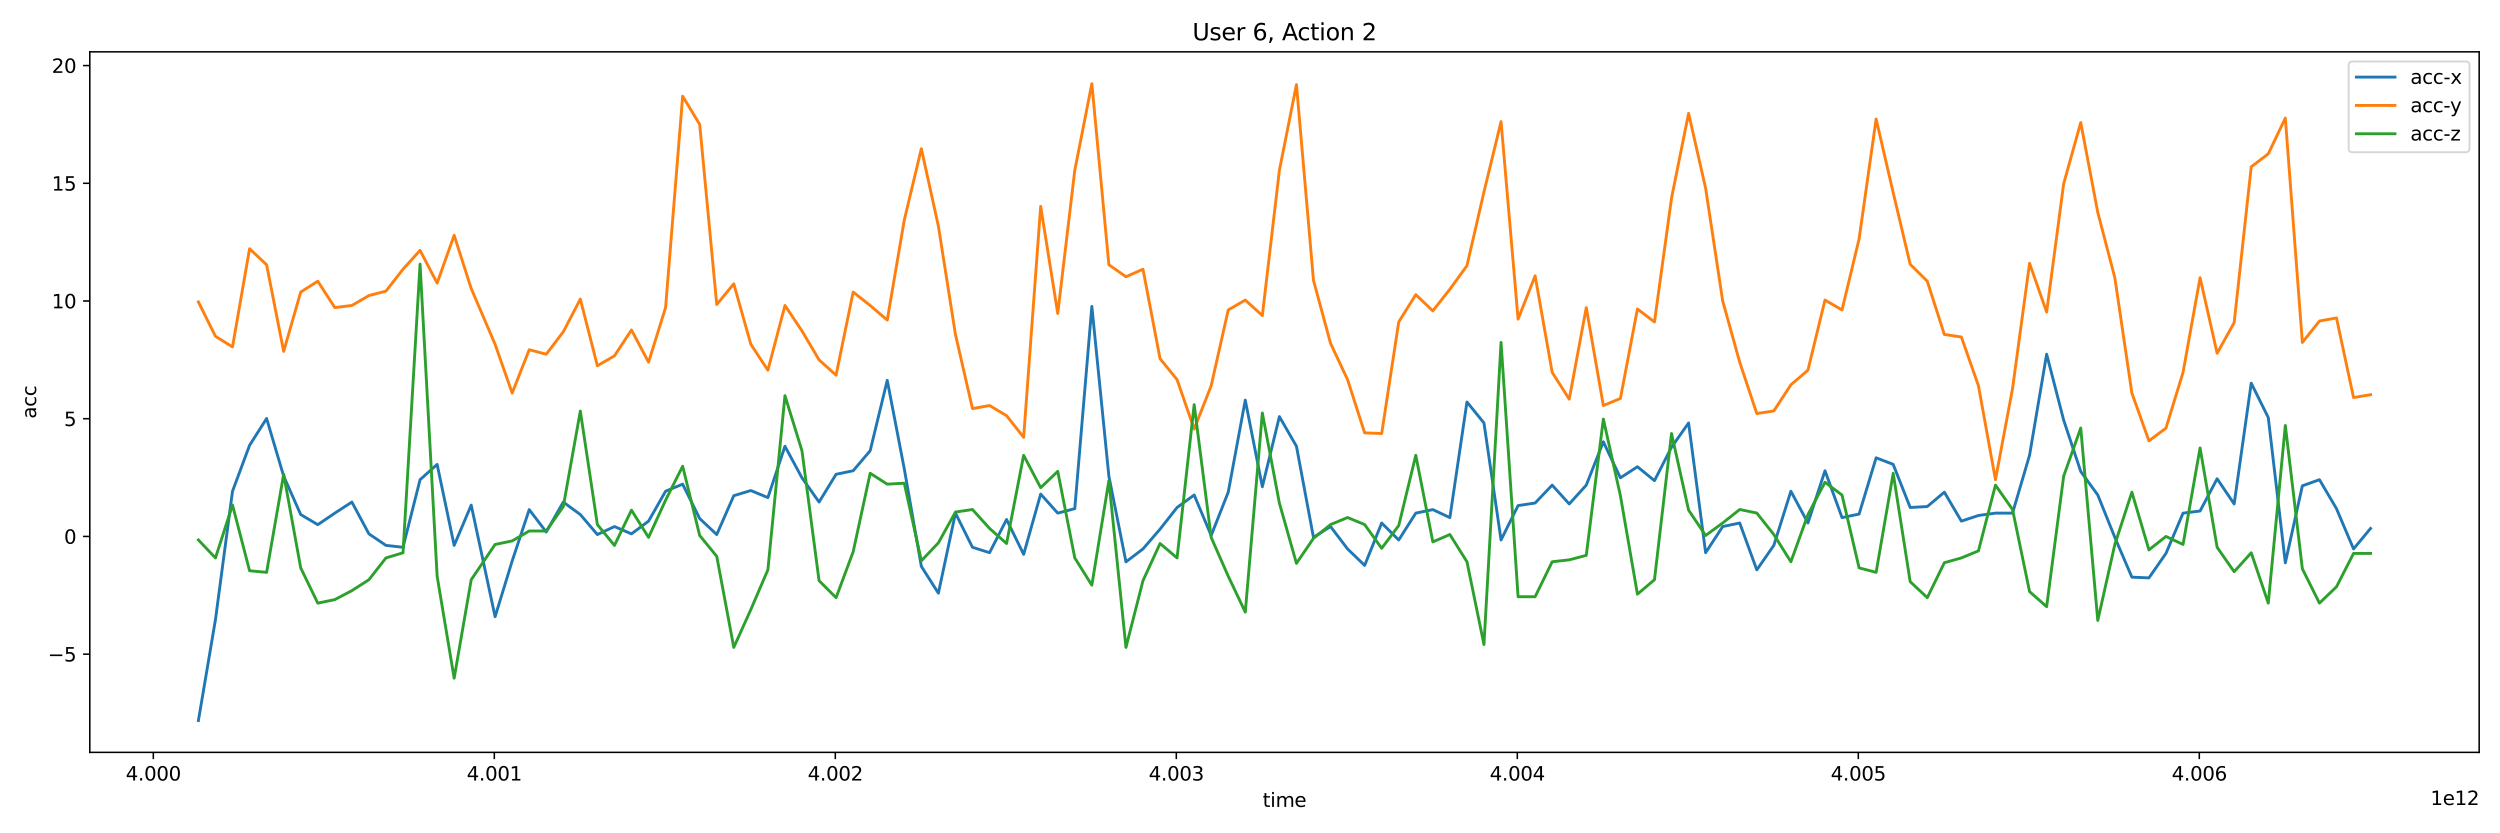 <?xml version="1.0" encoding="utf-8" standalone="no"?>
<!DOCTYPE svg PUBLIC "-//W3C//DTD SVG 1.1//EN"
  "http://www.w3.org/Graphics/SVG/1.1/DTD/svg11.dtd">
<svg xmlns:xlink="http://www.w3.org/1999/xlink" width="1296pt" height="432pt" viewBox="0 0 1296 432" xmlns="http://www.w3.org/2000/svg" version="1.1">
 <defs>
  <style type="text/css">*{stroke-linejoin: round; stroke-linecap: butt}</style>
 </defs>
 <g id="figure_1">
  <g id="patch_1">
   <path d="M 0 432 
L 1296 432 
L 1296 0 
L 0 0 
z
" style="fill: #ffffff"/>
  </g>
  <g id="axes_1">
   <g id="patch_2">
    <path d="M 46.55 390.04 
L 1285.2 390.04 
L 1285.2 26.88 
L 46.55 26.88 
z
" style="fill: #ffffff"/>
   </g>
   <g id="matplotlib.axis_1">
    <g id="xtick_1">
     <g id="line2d_1">
      <defs>
       <path id="mf998575134" d="M 0 0 
L 0 3.5 
" style="stroke: #000000; stroke-width: 0.8"/>
      </defs>
      <g>
       <use xlink:href="#mf998575134" x="79.481" y="390.04" style="stroke: #000000; stroke-width: 0.8"/>
      </g>
     </g>
     <g id="text_1">
      <!-- 4.000 -->
      <g transform="translate(65.166 404.638) scale(0.1 -0.1)">
       <defs>
        <path id="DejaVuSans-34" d="M 2419 4116 
L 825 1625 
L 2419 1625 
L 2419 4116 
z
M 2253 4666 
L 3047 4666 
L 3047 1625 
L 3713 1625 
L 3713 1100 
L 3047 1100 
L 3047 0 
L 2419 0 
L 2419 1100 
L 313 1100 
L 313 1709 
L 2253 4666 
z
" transform="scale(0.016)"/>
        <path id="DejaVuSans-2e" d="M 684 794 
L 1344 794 
L 1344 0 
L 684 0 
L 684 794 
z
" transform="scale(0.016)"/>
        <path id="DejaVuSans-30" d="M 2034 4250 
Q 1547 4250 1301 3770 
Q 1056 3291 1056 2328 
Q 1056 1369 1301 889 
Q 1547 409 2034 409 
Q 2525 409 2770 889 
Q 3016 1369 3016 2328 
Q 3016 3291 2770 3770 
Q 2525 4250 2034 4250 
z
M 2034 4750 
Q 2819 4750 3233 4129 
Q 3647 3509 3647 2328 
Q 3647 1150 3233 529 
Q 2819 -91 2034 -91 
Q 1250 -91 836 529 
Q 422 1150 422 2328 
Q 422 3509 836 4129 
Q 1250 4750 2034 4750 
z
" transform="scale(0.016)"/>
       </defs>
       <use xlink:href="#DejaVuSans-34"/>
       <use xlink:href="#DejaVuSans-2e" x="63.623"/>
       <use xlink:href="#DejaVuSans-30" x="95.41"/>
       <use xlink:href="#DejaVuSans-30" x="159.033"/>
       <use xlink:href="#DejaVuSans-30" x="222.656"/>
      </g>
     </g>
    </g>
    <g id="xtick_2">
     <g id="line2d_2">
      <g>
       <use xlink:href="#mf998575134" x="256.254" y="390.04" style="stroke: #000000; stroke-width: 0.8"/>
      </g>
     </g>
     <g id="text_2">
      <!-- 4.001 -->
      <g transform="translate(241.94 404.638) scale(0.1 -0.1)">
       <defs>
        <path id="DejaVuSans-31" d="M 794 531 
L 1825 531 
L 1825 4091 
L 703 3866 
L 703 4441 
L 1819 4666 
L 2450 4666 
L 2450 531 
L 3481 531 
L 3481 0 
L 794 0 
L 794 531 
z
" transform="scale(0.016)"/>
       </defs>
       <use xlink:href="#DejaVuSans-34"/>
       <use xlink:href="#DejaVuSans-2e" x="63.623"/>
       <use xlink:href="#DejaVuSans-30" x="95.41"/>
       <use xlink:href="#DejaVuSans-30" x="159.033"/>
       <use xlink:href="#DejaVuSans-31" x="222.656"/>
      </g>
     </g>
    </g>
    <g id="xtick_3">
     <g id="line2d_3">
      <g>
       <use xlink:href="#mf998575134" x="433.027" y="390.04" style="stroke: #000000; stroke-width: 0.8"/>
      </g>
     </g>
     <g id="text_3">
      <!-- 4.002 -->
      <g transform="translate(418.713 404.638) scale(0.1 -0.1)">
       <defs>
        <path id="DejaVuSans-32" d="M 1228 531 
L 3431 531 
L 3431 0 
L 469 0 
L 469 531 
Q 828 903 1448 1529 
Q 2069 2156 2228 2338 
Q 2531 2678 2651 2914 
Q 2772 3150 2772 3378 
Q 2772 3750 2511 3984 
Q 2250 4219 1831 4219 
Q 1534 4219 1204 4116 
Q 875 4013 500 3803 
L 500 4441 
Q 881 4594 1212 4672 
Q 1544 4750 1819 4750 
Q 2544 4750 2975 4387 
Q 3406 4025 3406 3419 
Q 3406 3131 3298 2873 
Q 3191 2616 2906 2266 
Q 2828 2175 2409 1742 
Q 1991 1309 1228 531 
z
" transform="scale(0.016)"/>
       </defs>
       <use xlink:href="#DejaVuSans-34"/>
       <use xlink:href="#DejaVuSans-2e" x="63.623"/>
       <use xlink:href="#DejaVuSans-30" x="95.41"/>
       <use xlink:href="#DejaVuSans-30" x="159.033"/>
       <use xlink:href="#DejaVuSans-32" x="222.656"/>
      </g>
     </g>
    </g>
    <g id="xtick_4">
     <g id="line2d_4">
      <g>
       <use xlink:href="#mf998575134" x="609.801" y="390.04" style="stroke: #000000; stroke-width: 0.8"/>
      </g>
     </g>
     <g id="text_4">
      <!-- 4.003 -->
      <g transform="translate(595.487 404.638) scale(0.1 -0.1)">
       <defs>
        <path id="DejaVuSans-33" d="M 2597 2516 
Q 3050 2419 3304 2112 
Q 3559 1806 3559 1356 
Q 3559 666 3084 287 
Q 2609 -91 1734 -91 
Q 1441 -91 1130 -33 
Q 819 25 488 141 
L 488 750 
Q 750 597 1062 519 
Q 1375 441 1716 441 
Q 2309 441 2620 675 
Q 2931 909 2931 1356 
Q 2931 1769 2642 2001 
Q 2353 2234 1838 2234 
L 1294 2234 
L 1294 2753 
L 1863 2753 
Q 2328 2753 2575 2939 
Q 2822 3125 2822 3475 
Q 2822 3834 2567 4026 
Q 2313 4219 1838 4219 
Q 1578 4219 1281 4162 
Q 984 4106 628 3988 
L 628 4550 
Q 988 4650 1302 4700 
Q 1616 4750 1894 4750 
Q 2613 4750 3031 4423 
Q 3450 4097 3450 3541 
Q 3450 3153 3228 2886 
Q 3006 2619 2597 2516 
z
" transform="scale(0.016)"/>
       </defs>
       <use xlink:href="#DejaVuSans-34"/>
       <use xlink:href="#DejaVuSans-2e" x="63.623"/>
       <use xlink:href="#DejaVuSans-30" x="95.41"/>
       <use xlink:href="#DejaVuSans-30" x="159.033"/>
       <use xlink:href="#DejaVuSans-33" x="222.656"/>
      </g>
     </g>
    </g>
    <g id="xtick_5">
     <g id="line2d_5">
      <g>
       <use xlink:href="#mf998575134" x="786.574" y="390.04" style="stroke: #000000; stroke-width: 0.8"/>
      </g>
     </g>
     <g id="text_5">
      <!-- 4.004 -->
      <g transform="translate(772.26 404.638) scale(0.1 -0.1)">
       <use xlink:href="#DejaVuSans-34"/>
       <use xlink:href="#DejaVuSans-2e" x="63.623"/>
       <use xlink:href="#DejaVuSans-30" x="95.41"/>
       <use xlink:href="#DejaVuSans-30" x="159.033"/>
       <use xlink:href="#DejaVuSans-34" x="222.656"/>
      </g>
     </g>
    </g>
    <g id="xtick_6">
     <g id="line2d_6">
      <g>
       <use xlink:href="#mf998575134" x="963.347" y="390.04" style="stroke: #000000; stroke-width: 0.8"/>
      </g>
     </g>
     <g id="text_6">
      <!-- 4.005 -->
      <g transform="translate(949.033 404.638) scale(0.1 -0.1)">
       <defs>
        <path id="DejaVuSans-35" d="M 691 4666 
L 3169 4666 
L 3169 4134 
L 1269 4134 
L 1269 2991 
Q 1406 3038 1543 3061 
Q 1681 3084 1819 3084 
Q 2600 3084 3056 2656 
Q 3513 2228 3513 1497 
Q 3513 744 3044 326 
Q 2575 -91 1722 -91 
Q 1428 -91 1123 -41 
Q 819 9 494 109 
L 494 744 
Q 775 591 1075 516 
Q 1375 441 1709 441 
Q 2250 441 2565 725 
Q 2881 1009 2881 1497 
Q 2881 1984 2565 2268 
Q 2250 2553 1709 2553 
Q 1456 2553 1204 2497 
Q 953 2441 691 2322 
L 691 4666 
z
" transform="scale(0.016)"/>
       </defs>
       <use xlink:href="#DejaVuSans-34"/>
       <use xlink:href="#DejaVuSans-2e" x="63.623"/>
       <use xlink:href="#DejaVuSans-30" x="95.41"/>
       <use xlink:href="#DejaVuSans-30" x="159.033"/>
       <use xlink:href="#DejaVuSans-35" x="222.656"/>
      </g>
     </g>
    </g>
    <g id="xtick_7">
     <g id="line2d_7">
      <g>
       <use xlink:href="#mf998575134" x="1140.121" y="390.04" style="stroke: #000000; stroke-width: 0.8"/>
      </g>
     </g>
     <g id="text_7">
      <!-- 4.006 -->
      <g transform="translate(1125.807 404.638) scale(0.1 -0.1)">
       <defs>
        <path id="DejaVuSans-36" d="M 2113 2584 
Q 1688 2584 1439 2293 
Q 1191 2003 1191 1497 
Q 1191 994 1439 701 
Q 1688 409 2113 409 
Q 2538 409 2786 701 
Q 3034 994 3034 1497 
Q 3034 2003 2786 2293 
Q 2538 2584 2113 2584 
z
M 3366 4563 
L 3366 3988 
Q 3128 4100 2886 4159 
Q 2644 4219 2406 4219 
Q 1781 4219 1451 3797 
Q 1122 3375 1075 2522 
Q 1259 2794 1537 2939 
Q 1816 3084 2150 3084 
Q 2853 3084 3261 2657 
Q 3669 2231 3669 1497 
Q 3669 778 3244 343 
Q 2819 -91 2113 -91 
Q 1303 -91 875 529 
Q 447 1150 447 2328 
Q 447 3434 972 4092 
Q 1497 4750 2381 4750 
Q 2619 4750 2861 4703 
Q 3103 4656 3366 4563 
z
" transform="scale(0.016)"/>
       </defs>
       <use xlink:href="#DejaVuSans-34"/>
       <use xlink:href="#DejaVuSans-2e" x="63.623"/>
       <use xlink:href="#DejaVuSans-30" x="95.41"/>
       <use xlink:href="#DejaVuSans-30" x="159.033"/>
       <use xlink:href="#DejaVuSans-36" x="222.656"/>
      </g>
     </g>
    </g>
    <g id="text_8">
     <!-- time -->
     <g transform="translate(654.579 418.317) scale(0.1 -0.1)">
      <defs>
       <path id="DejaVuSans-74" d="M 1172 4494 
L 1172 3500 
L 2356 3500 
L 2356 3053 
L 1172 3053 
L 1172 1153 
Q 1172 725 1289 603 
Q 1406 481 1766 481 
L 2356 481 
L 2356 0 
L 1766 0 
Q 1100 0 847 248 
Q 594 497 594 1153 
L 594 3053 
L 172 3053 
L 172 3500 
L 594 3500 
L 594 4494 
L 1172 4494 
z
" transform="scale(0.016)"/>
       <path id="DejaVuSans-69" d="M 603 3500 
L 1178 3500 
L 1178 0 
L 603 0 
L 603 3500 
z
M 603 4863 
L 1178 4863 
L 1178 4134 
L 603 4134 
L 603 4863 
z
" transform="scale(0.016)"/>
       <path id="DejaVuSans-6d" d="M 3328 2828 
Q 3544 3216 3844 3400 
Q 4144 3584 4550 3584 
Q 5097 3584 5394 3201 
Q 5691 2819 5691 2113 
L 5691 0 
L 5113 0 
L 5113 2094 
Q 5113 2597 4934 2840 
Q 4756 3084 4391 3084 
Q 3944 3084 3684 2787 
Q 3425 2491 3425 1978 
L 3425 0 
L 2847 0 
L 2847 2094 
Q 2847 2600 2669 2842 
Q 2491 3084 2119 3084 
Q 1678 3084 1418 2786 
Q 1159 2488 1159 1978 
L 1159 0 
L 581 0 
L 581 3500 
L 1159 3500 
L 1159 2956 
Q 1356 3278 1631 3431 
Q 1906 3584 2284 3584 
Q 2666 3584 2933 3390 
Q 3200 3197 3328 2828 
z
" transform="scale(0.016)"/>
       <path id="DejaVuSans-65" d="M 3597 1894 
L 3597 1613 
L 953 1613 
Q 991 1019 1311 708 
Q 1631 397 2203 397 
Q 2534 397 2845 478 
Q 3156 559 3463 722 
L 3463 178 
Q 3153 47 2828 -22 
Q 2503 -91 2169 -91 
Q 1331 -91 842 396 
Q 353 884 353 1716 
Q 353 2575 817 3079 
Q 1281 3584 2069 3584 
Q 2775 3584 3186 3129 
Q 3597 2675 3597 1894 
z
M 3022 2063 
Q 3016 2534 2758 2815 
Q 2500 3097 2075 3097 
Q 1594 3097 1305 2825 
Q 1016 2553 972 2059 
L 3022 2063 
z
" transform="scale(0.016)"/>
      </defs>
      <use xlink:href="#DejaVuSans-74"/>
      <use xlink:href="#DejaVuSans-69" x="39.209"/>
      <use xlink:href="#DejaVuSans-6d" x="66.992"/>
      <use xlink:href="#DejaVuSans-65" x="164.404"/>
     </g>
    </g>
    <g id="text_9">
     <!-- 1e12 -->
     <g transform="translate(1259.959 417.317) scale(0.1 -0.1)">
      <use xlink:href="#DejaVuSans-31"/>
      <use xlink:href="#DejaVuSans-65" x="63.623"/>
      <use xlink:href="#DejaVuSans-31" x="125.146"/>
      <use xlink:href="#DejaVuSans-32" x="188.77"/>
     </g>
    </g>
   </g>
   <g id="matplotlib.axis_2">
    <g id="ytick_1">
     <g id="line2d_8">
      <defs>
       <path id="mefea487c5e" d="M 0 0 
L -3.5 0 
" style="stroke: #000000; stroke-width: 0.8"/>
      </defs>
      <g>
       <use xlink:href="#mefea487c5e" x="46.55" y="339.115" style="stroke: #000000; stroke-width: 0.8"/>
      </g>
     </g>
     <g id="text_10">
      <!-- −5 -->
      <g transform="translate(24.808 342.914) scale(0.1 -0.1)">
       <defs>
        <path id="DejaVuSans-2212" d="M 678 2272 
L 4684 2272 
L 4684 1741 
L 678 1741 
L 678 2272 
z
" transform="scale(0.016)"/>
       </defs>
       <use xlink:href="#DejaVuSans-2212"/>
       <use xlink:href="#DejaVuSans-35" x="83.789"/>
      </g>
     </g>
    </g>
    <g id="ytick_2">
     <g id="line2d_9">
      <g>
       <use xlink:href="#mefea487c5e" x="46.55" y="278.09" style="stroke: #000000; stroke-width: 0.8"/>
      </g>
     </g>
     <g id="text_11">
      <!-- 0 -->
      <g transform="translate(33.188 281.889) scale(0.1 -0.1)">
       <use xlink:href="#DejaVuSans-30"/>
      </g>
     </g>
    </g>
    <g id="ytick_3">
     <g id="line2d_10">
      <g>
       <use xlink:href="#mefea487c5e" x="46.55" y="217.065" style="stroke: #000000; stroke-width: 0.8"/>
      </g>
     </g>
     <g id="text_12">
      <!-- 5 -->
      <g transform="translate(33.188 220.864) scale(0.1 -0.1)">
       <use xlink:href="#DejaVuSans-35"/>
      </g>
     </g>
    </g>
    <g id="ytick_4">
     <g id="line2d_11">
      <g>
       <use xlink:href="#mefea487c5e" x="46.55" y="156.039" style="stroke: #000000; stroke-width: 0.8"/>
      </g>
     </g>
     <g id="text_13">
      <!-- 10 -->
      <g transform="translate(26.825 159.839) scale(0.1 -0.1)">
       <use xlink:href="#DejaVuSans-31"/>
       <use xlink:href="#DejaVuSans-30" x="63.623"/>
      </g>
     </g>
    </g>
    <g id="ytick_5">
     <g id="line2d_12">
      <g>
       <use xlink:href="#mefea487c5e" x="46.55" y="95.014" style="stroke: #000000; stroke-width: 0.8"/>
      </g>
     </g>
     <g id="text_14">
      <!-- 15 -->
      <g transform="translate(26.825 98.814) scale(0.1 -0.1)">
       <use xlink:href="#DejaVuSans-31"/>
       <use xlink:href="#DejaVuSans-35" x="63.623"/>
      </g>
     </g>
    </g>
    <g id="ytick_6">
     <g id="line2d_13">
      <g>
       <use xlink:href="#mefea487c5e" x="46.55" y="33.989" style="stroke: #000000; stroke-width: 0.8"/>
      </g>
     </g>
     <g id="text_15">
      <!-- 20 -->
      <g transform="translate(26.825 37.789) scale(0.1 -0.1)">
       <use xlink:href="#DejaVuSans-32"/>
       <use xlink:href="#DejaVuSans-30" x="63.623"/>
      </g>
     </g>
    </g>
    <g id="text_16">
     <!-- acc -->
     <g transform="translate(18.728 217.023) rotate(-90) scale(0.1 -0.1)">
      <defs>
       <path id="DejaVuSans-61" d="M 2194 1759 
Q 1497 1759 1228 1600 
Q 959 1441 959 1056 
Q 959 750 1161 570 
Q 1363 391 1709 391 
Q 2188 391 2477 730 
Q 2766 1069 2766 1631 
L 2766 1759 
L 2194 1759 
z
M 3341 1997 
L 3341 0 
L 2766 0 
L 2766 531 
Q 2569 213 2275 61 
Q 1981 -91 1556 -91 
Q 1019 -91 701 211 
Q 384 513 384 1019 
Q 384 1609 779 1909 
Q 1175 2209 1959 2209 
L 2766 2209 
L 2766 2266 
Q 2766 2663 2505 2880 
Q 2244 3097 1772 3097 
Q 1472 3097 1187 3025 
Q 903 2953 641 2809 
L 641 3341 
Q 956 3463 1253 3523 
Q 1550 3584 1831 3584 
Q 2591 3584 2966 3190 
Q 3341 2797 3341 1997 
z
" transform="scale(0.016)"/>
       <path id="DejaVuSans-63" d="M 3122 3366 
L 3122 2828 
Q 2878 2963 2633 3030 
Q 2388 3097 2138 3097 
Q 1578 3097 1268 2742 
Q 959 2388 959 1747 
Q 959 1106 1268 751 
Q 1578 397 2138 397 
Q 2388 397 2633 464 
Q 2878 531 3122 666 
L 3122 134 
Q 2881 22 2623 -34 
Q 2366 -91 2075 -91 
Q 1284 -91 818 406 
Q 353 903 353 1747 
Q 353 2603 823 3093 
Q 1294 3584 2113 3584 
Q 2378 3584 2631 3529 
Q 2884 3475 3122 3366 
z
" transform="scale(0.016)"/>
      </defs>
      <use xlink:href="#DejaVuSans-61"/>
      <use xlink:href="#DejaVuSans-63" x="61.279"/>
      <use xlink:href="#DejaVuSans-63" x="116.26"/>
     </g>
    </g>
   </g>
   <g id="line2d_14">
    <path d="M 102.852 373.533 
L 111.7 321.173 
L 120.531 254.656 
L 129.378 230.856 
L 138.209 216.942 
L 147.056 246.845 
L 155.887 266.739 
L 164.735 271.987 
L 173.571 266.007 
L 182.408 260.27 
L 191.244 276.747 
L 200.076 282.727 
L 208.923 283.704 
L 217.759 248.675 
L 226.607 240.742 
L 235.432 282.727 
L 244.274 261.857 
L 256.66 319.709 
L 265.513 290.783 
L 274.35 264.176 
L 283.17 275.771 
L 292.006 260.27 
L 300.843 266.739 
L 309.679 277.113 
L 318.527 272.963 
L 327.353 276.747 
L 336.211 270.156 
L 345.036 254.656 
L 353.889 250.994 
L 362.715 268.814 
L 371.562 277.113 
L 380.393 256.975 
L 389.235 254.29 
L 398.072 257.951 
L 406.919 231.344 
L 415.739 247.699 
L 424.597 260.27 
L 433.418 245.868 
L 442.276 244.038 
L 451.096 233.663 
L 459.949 197.17 
L 468.78 243.061 
L 477.622 293.59 
L 486.453 307.504 
L 495.306 266.007 
L 504.126 283.704 
L 512.984 286.511 
L 521.804 269.302 
L 530.657 287.365 
L 539.483 256.121 
L 548.335 266.007 
L 557.167 263.688 
L 566.014 158.847 
L 574.839 246.845 
L 583.692 291.271 
L 592.518 284.558 
L 601.371 274.306 
L 610.196 263.077 
L 619.054 256.609 
L 627.869 277.601 
L 636.717 255.144 
L 645.553 207.423 
L 654.395 252.337 
L 663.232 215.966 
L 672.079 231.344 
L 680.899 278.578 
L 689.757 272.963 
L 698.578 284.558 
L 707.436 293.102 
L 716.262 271.133 
L 725.103 279.92 
L 733.94 266.007 
L 742.782 264.176 
L 751.613 268.326 
L 760.466 208.399 
L 769.286 219.261 
L 778.144 279.92 
L 786.97 262.101 
L 795.817 260.758 
L 804.643 251.483 
L 813.49 261.247 
L 822.327 251.483 
L 831.174 229.025 
L 840.016 247.699 
L 848.847 241.963 
L 857.678 249.164 
L 866.52 231.833 
L 875.367 219.261 
L 884.193 286.511 
L 893.046 272.963 
L 901.866 271.133 
L 910.724 295.421 
L 919.544 282.727 
L 928.397 254.656 
L 937.223 271.133 
L 946.075 244.038 
L 954.907 268.326 
L 963.759 266.495 
L 972.58 237.325 
L 981.432 240.742 
L 990.242 263.077 
L 999.105 262.589 
L 1007.942 255.144 
L 1016.778 270.156 
L 1025.626 267.227 
L 1034.446 266.007 
L 1043.299 266.007 
L 1052.124 235.982 
L 1060.977 183.623 
L 1069.803 217.797 
L 1078.65 244.404 
L 1087.487 256.609 
L 1096.328 278.578 
L 1105.165 299.204 
L 1114.007 299.57 
L 1122.833 286.877 
L 1131.691 266.007 
L 1140.516 264.908 
L 1149.364 248.187 
L 1158.189 261.247 
L 1167.037 198.635 
L 1175.873 216.454 
L 1184.715 291.759 
L 1193.546 251.849 
L 1202.404 248.675 
L 1211.23 263.688 
L 1220.077 284.558 
L 1228.898 273.94 
L 1228.898 273.94 
" clip-path="url(#p48e688d378)" style="fill: none; stroke: #1f77b4; stroke-width: 1.5; stroke-linecap: square"/>
   </g>
   <g id="line2d_15">
    <path d="M 102.852 156.528 
L 111.7 174.347 
L 120.531 179.839 
L 129.378 128.944 
L 138.209 137.244 
L 147.056 182.158 
L 155.887 151.402 
L 164.735 145.787 
L 173.571 159.457 
L 182.408 158.358 
L 191.244 153.232 
L 200.076 150.913 
L 208.923 139.563 
L 217.759 129.799 
L 226.607 146.764 
L 235.432 121.988 
L 244.274 149.571 
L 256.66 178.497 
L 265.513 203.761 
L 274.35 181.304 
L 283.17 183.623 
L 292.006 172.028 
L 300.843 155.063 
L 309.679 189.603 
L 318.527 184.477 
L 327.353 171.052 
L 336.211 187.773 
L 345.036 159.457 
L 353.889 49.856 
L 362.715 64.502 
L 371.562 157.87 
L 380.393 147.13 
L 389.235 178.497 
L 398.072 191.922 
L 406.919 158.358 
L 415.739 171.54 
L 424.597 186.552 
L 433.418 194.485 
L 442.276 151.402 
L 451.096 158.358 
L 459.949 165.926 
L 468.78 114.054 
L 477.622 77.073 
L 486.453 117.228 
L 495.306 173.371 
L 504.126 211.816 
L 512.984 210.23 
L 521.804 215.478 
L 530.657 226.706 
L 539.483 106.975 
L 548.335 162.508 
L 557.167 88.302 
L 566.014 43.387 
L 574.839 137.244 
L 583.692 143.468 
L 592.518 139.563 
L 601.371 185.942 
L 610.196 196.804 
L 619.054 222.435 
L 627.869 199.978 
L 636.717 160.677 
L 645.553 155.551 
L 654.395 163.607 
L 663.232 88.302 
L 672.079 43.875 
L 680.899 145.299 
L 689.757 178.009 
L 698.578 196.804 
L 707.436 224.388 
L 716.262 224.754 
L 725.103 166.902 
L 733.94 152.744 
L 742.782 161.166 
L 751.613 149.937 
L 760.466 137.732 
L 769.286 99.53 
L 778.144 63.037 
L 786.97 165.437 
L 795.817 142.98 
L 804.643 193.021 
L 813.49 206.934 
L 822.327 159.457 
L 831.174 210.23 
L 840.016 206.568 
L 848.847 160.189 
L 857.678 166.902 
L 866.52 102.704 
L 875.367 58.766 
L 884.193 97.578 
L 893.046 156.039 
L 901.866 187.773 
L 910.724 214.379 
L 919.544 213.037 
L 928.397 199.489 
L 937.223 191.922 
L 946.075 155.551 
L 954.907 160.677 
L 963.759 123.818 
L 972.58 61.695 
L 981.432 99.896 
L 990.242 137 
L 999.105 145.787 
L 1007.942 173.371 
L 1016.778 174.713 
L 1025.626 199.978 
L 1034.446 248.675 
L 1043.299 201.442 
L 1052.124 136.511 
L 1060.977 161.776 
L 1069.803 95.259 
L 1078.65 63.526 
L 1087.487 110.149 
L 1096.328 143.957 
L 1105.165 203.761 
L 1114.007 228.537 
L 1122.833 221.947 
L 1131.691 193.021 
L 1140.516 143.957 
L 1149.364 183.135 
L 1158.189 167.268 
L 1167.037 86.471 
L 1175.873 79.758 
L 1184.715 61.207 
L 1193.546 177.52 
L 1202.404 166.414 
L 1211.23 164.827 
L 1220.077 206.08 
L 1228.898 204.615 
L 1228.898 204.615 
" clip-path="url(#p48e688d378)" style="fill: none; stroke: #ff7f0e; stroke-width: 1.5; stroke-linecap: square"/>
   </g>
   <g id="line2d_16">
    <path d="M 102.852 279.918 
L 111.7 289.227 
L 120.531 261.798 
L 129.378 295.877 
L 138.209 296.708 
L 147.056 245.84 
L 155.887 294.381 
L 164.735 312.667 
L 173.571 310.838 
L 182.408 306.184 
L 191.244 300.531 
L 200.076 289.227 
L 208.923 286.568 
L 217.759 136.955 
L 226.607 298.703 
L 235.432 351.566 
L 244.274 300.531 
L 256.66 282.245 
L 265.513 280.417 
L 274.35 275.264 
L 283.17 275.264 
L 292.006 262.63 
L 300.843 213.091 
L 309.679 271.939 
L 318.527 282.744 
L 327.353 264.458 
L 336.211 278.588 
L 345.036 259.305 
L 353.889 241.684 
L 362.715 277.591 
L 371.562 288.396 
L 380.393 335.607 
L 389.235 315.991 
L 398.072 295.378 
L 406.919 205.112 
L 415.739 233.704 
L 424.597 301.03 
L 433.418 309.841 
L 442.276 286.069 
L 451.096 245.341 
L 459.949 250.993 
L 468.78 250.494 
L 477.622 290.724 
L 486.453 281.414 
L 495.306 265.456 
L 504.126 264.126 
L 512.984 273.934 
L 521.804 281.747 
L 530.657 236.032 
L 539.483 252.822 
L 548.335 244.344 
L 557.167 289.227 
L 566.014 303.358 
L 574.839 249.164 
L 583.692 335.607 
L 592.518 301.03 
L 601.371 281.747 
L 610.196 289.227 
L 619.054 209.766 
L 627.869 278.588 
L 636.717 298.703 
L 645.553 317.321 
L 654.395 214.089 
L 663.232 260.801 
L 672.079 292.053 
L 680.899 279.087 
L 689.757 271.939 
L 698.578 268.282 
L 707.436 271.939 
L 716.262 284.24 
L 725.103 272.438 
L 733.94 236.032 
L 742.782 280.916 
L 751.613 277.092 
L 760.466 291.222 
L 769.286 334.111 
L 778.144 177.517 
L 786.97 309.342 
L 795.817 309.342 
L 804.643 291.222 
L 813.49 290.225 
L 822.327 287.898 
L 831.174 217.247 
L 840.016 256.978 
L 848.847 308.012 
L 857.678 300.531 
L 866.52 224.728 
L 875.367 264.458 
L 884.193 277.591 
L 893.046 271.108 
L 901.866 264.126 
L 910.724 265.954 
L 919.544 277.092 
L 928.397 291.222 
L 937.223 266.785 
L 946.075 249.996 
L 954.907 256.645 
L 963.759 294.381 
L 972.58 296.708 
L 981.432 245.341 
L 990.242 301.529 
L 999.105 309.841 
L 1007.942 291.721 
L 1016.778 289.227 
L 1025.626 285.57 
L 1034.446 251.492 
L 1043.299 264.126 
L 1052.124 306.682 
L 1060.977 314.495 
L 1069.803 246.837 
L 1078.65 221.902 
L 1087.487 321.644 
L 1096.328 282.245 
L 1105.165 255.149 
L 1114.007 285.071 
L 1122.833 278.09 
L 1131.691 282.245 
L 1140.516 232.208 
L 1149.364 283.742 
L 1158.189 296.376 
L 1167.037 286.568 
L 1175.873 312.667 
L 1184.715 220.572 
L 1193.546 294.879 
L 1202.404 312.667 
L 1211.23 304.189 
L 1220.077 286.9 
L 1228.898 286.9 
L 1228.898 286.9 
" clip-path="url(#p48e688d378)" style="fill: none; stroke: #2ca02c; stroke-width: 1.5; stroke-linecap: square"/>
   </g>
   <g id="patch_3">
    <path d="M 46.55 390.04 
L 46.55 26.88 
" style="fill: none; stroke: #000000; stroke-width: 0.8; stroke-linejoin: miter; stroke-linecap: square"/>
   </g>
   <g id="patch_4">
    <path d="M 1285.2 390.04 
L 1285.2 26.88 
" style="fill: none; stroke: #000000; stroke-width: 0.8; stroke-linejoin: miter; stroke-linecap: square"/>
   </g>
   <g id="patch_5">
    <path d="M 46.55 390.04 
L 1285.2 390.04 
" style="fill: none; stroke: #000000; stroke-width: 0.8; stroke-linejoin: miter; stroke-linecap: square"/>
   </g>
   <g id="patch_6">
    <path d="M 46.55 26.88 
L 1285.2 26.88 
" style="fill: none; stroke: #000000; stroke-width: 0.8; stroke-linejoin: miter; stroke-linecap: square"/>
   </g>
   <g id="text_17">
    <!-- User 6, Action 2 -->
    <g transform="translate(618.146 20.88) scale(0.12 -0.12)">
     <defs>
      <path id="DejaVuSans-55" d="M 556 4666 
L 1191 4666 
L 1191 1831 
Q 1191 1081 1462 751 
Q 1734 422 2344 422 
Q 2950 422 3222 751 
Q 3494 1081 3494 1831 
L 3494 4666 
L 4128 4666 
L 4128 1753 
Q 4128 841 3676 375 
Q 3225 -91 2344 -91 
Q 1459 -91 1007 375 
Q 556 841 556 1753 
L 556 4666 
z
" transform="scale(0.016)"/>
      <path id="DejaVuSans-73" d="M 2834 3397 
L 2834 2853 
Q 2591 2978 2328 3040 
Q 2066 3103 1784 3103 
Q 1356 3103 1142 2972 
Q 928 2841 928 2578 
Q 928 2378 1081 2264 
Q 1234 2150 1697 2047 
L 1894 2003 
Q 2506 1872 2764 1633 
Q 3022 1394 3022 966 
Q 3022 478 2636 193 
Q 2250 -91 1575 -91 
Q 1294 -91 989 -36 
Q 684 19 347 128 
L 347 722 
Q 666 556 975 473 
Q 1284 391 1588 391 
Q 1994 391 2212 530 
Q 2431 669 2431 922 
Q 2431 1156 2273 1281 
Q 2116 1406 1581 1522 
L 1381 1569 
Q 847 1681 609 1914 
Q 372 2147 372 2553 
Q 372 3047 722 3315 
Q 1072 3584 1716 3584 
Q 2034 3584 2315 3537 
Q 2597 3491 2834 3397 
z
" transform="scale(0.016)"/>
      <path id="DejaVuSans-72" d="M 2631 2963 
Q 2534 3019 2420 3045 
Q 2306 3072 2169 3072 
Q 1681 3072 1420 2755 
Q 1159 2438 1159 1844 
L 1159 0 
L 581 0 
L 581 3500 
L 1159 3500 
L 1159 2956 
Q 1341 3275 1631 3429 
Q 1922 3584 2338 3584 
Q 2397 3584 2469 3576 
Q 2541 3569 2628 3553 
L 2631 2963 
z
" transform="scale(0.016)"/>
      <path id="DejaVuSans-20" transform="scale(0.016)"/>
      <path id="DejaVuSans-2c" d="M 750 794 
L 1409 794 
L 1409 256 
L 897 -744 
L 494 -744 
L 750 256 
L 750 794 
z
" transform="scale(0.016)"/>
      <path id="DejaVuSans-41" d="M 2188 4044 
L 1331 1722 
L 3047 1722 
L 2188 4044 
z
M 1831 4666 
L 2547 4666 
L 4325 0 
L 3669 0 
L 3244 1197 
L 1141 1197 
L 716 0 
L 50 0 
L 1831 4666 
z
" transform="scale(0.016)"/>
      <path id="DejaVuSans-6f" d="M 1959 3097 
Q 1497 3097 1228 2736 
Q 959 2375 959 1747 
Q 959 1119 1226 758 
Q 1494 397 1959 397 
Q 2419 397 2687 759 
Q 2956 1122 2956 1747 
Q 2956 2369 2687 2733 
Q 2419 3097 1959 3097 
z
M 1959 3584 
Q 2709 3584 3137 3096 
Q 3566 2609 3566 1747 
Q 3566 888 3137 398 
Q 2709 -91 1959 -91 
Q 1206 -91 779 398 
Q 353 888 353 1747 
Q 353 2609 779 3096 
Q 1206 3584 1959 3584 
z
" transform="scale(0.016)"/>
      <path id="DejaVuSans-6e" d="M 3513 2113 
L 3513 0 
L 2938 0 
L 2938 2094 
Q 2938 2591 2744 2837 
Q 2550 3084 2163 3084 
Q 1697 3084 1428 2787 
Q 1159 2491 1159 1978 
L 1159 0 
L 581 0 
L 581 3500 
L 1159 3500 
L 1159 2956 
Q 1366 3272 1645 3428 
Q 1925 3584 2291 3584 
Q 2894 3584 3203 3211 
Q 3513 2838 3513 2113 
z
" transform="scale(0.016)"/>
     </defs>
     <use xlink:href="#DejaVuSans-55"/>
     <use xlink:href="#DejaVuSans-73" x="73.193"/>
     <use xlink:href="#DejaVuSans-65" x="125.293"/>
     <use xlink:href="#DejaVuSans-72" x="186.816"/>
     <use xlink:href="#DejaVuSans-20" x="227.93"/>
     <use xlink:href="#DejaVuSans-36" x="259.717"/>
     <use xlink:href="#DejaVuSans-2c" x="323.34"/>
     <use xlink:href="#DejaVuSans-20" x="355.127"/>
     <use xlink:href="#DejaVuSans-41" x="386.914"/>
     <use xlink:href="#DejaVuSans-63" x="453.572"/>
     <use xlink:href="#DejaVuSans-74" x="508.553"/>
     <use xlink:href="#DejaVuSans-69" x="547.762"/>
     <use xlink:href="#DejaVuSans-6f" x="575.545"/>
     <use xlink:href="#DejaVuSans-6e" x="636.727"/>
     <use xlink:href="#DejaVuSans-20" x="700.105"/>
     <use xlink:href="#DejaVuSans-32" x="731.893"/>
    </g>
   </g>
   <g id="legend_1">
    <g id="patch_7">
     <path d="M 1219.548 78.914 
L 1278.2 78.914 
Q 1280.2 78.914 1280.2 76.914 
L 1280.2 33.88 
Q 1280.2 31.88 1278.2 31.88 
L 1219.548 31.88 
Q 1217.548 31.88 1217.548 33.88 
L 1217.548 76.914 
Q 1217.548 78.914 1219.548 78.914 
z
" style="fill: #ffffff; opacity: 0.8; stroke: #cccccc; stroke-linejoin: miter"/>
    </g>
    <g id="line2d_17">
     <path d="M 1221.548 39.978 
L 1231.548 39.978 
L 1241.548 39.978 
" style="fill: none; stroke: #1f77b4; stroke-width: 1.5; stroke-linecap: square"/>
    </g>
    <g id="text_18">
     <!-- acc-x -->
     <g transform="translate(1249.548 43.478) scale(0.1 -0.1)">
      <defs>
       <path id="DejaVuSans-2d" d="M 313 2009 
L 1997 2009 
L 1997 1497 
L 313 1497 
L 313 2009 
z
" transform="scale(0.016)"/>
       <path id="DejaVuSans-78" d="M 3513 3500 
L 2247 1797 
L 3578 0 
L 2900 0 
L 1881 1375 
L 863 0 
L 184 0 
L 1544 1831 
L 300 3500 
L 978 3500 
L 1906 2253 
L 2834 3500 
L 3513 3500 
z
" transform="scale(0.016)"/>
      </defs>
      <use xlink:href="#DejaVuSans-61"/>
      <use xlink:href="#DejaVuSans-63" x="61.279"/>
      <use xlink:href="#DejaVuSans-63" x="116.26"/>
      <use xlink:href="#DejaVuSans-2d" x="171.24"/>
      <use xlink:href="#DejaVuSans-78" x="207.324"/>
     </g>
    </g>
    <g id="line2d_18">
     <path d="M 1221.548 54.657 
L 1231.548 54.657 
L 1241.548 54.657 
" style="fill: none; stroke: #ff7f0e; stroke-width: 1.5; stroke-linecap: square"/>
    </g>
    <g id="text_19">
     <!-- acc-y -->
     <g transform="translate(1249.548 58.157) scale(0.1 -0.1)">
      <defs>
       <path id="DejaVuSans-79" d="M 2059 -325 
Q 1816 -950 1584 -1140 
Q 1353 -1331 966 -1331 
L 506 -1331 
L 506 -850 
L 844 -850 
Q 1081 -850 1212 -737 
Q 1344 -625 1503 -206 
L 1606 56 
L 191 3500 
L 800 3500 
L 1894 763 
L 2988 3500 
L 3597 3500 
L 2059 -325 
z
" transform="scale(0.016)"/>
      </defs>
      <use xlink:href="#DejaVuSans-61"/>
      <use xlink:href="#DejaVuSans-63" x="61.279"/>
      <use xlink:href="#DejaVuSans-63" x="116.26"/>
      <use xlink:href="#DejaVuSans-2d" x="171.24"/>
      <use xlink:href="#DejaVuSans-79" x="205.574"/>
     </g>
    </g>
    <g id="line2d_19">
     <path d="M 1221.548 69.335 
L 1231.548 69.335 
L 1241.548 69.335 
" style="fill: none; stroke: #2ca02c; stroke-width: 1.5; stroke-linecap: square"/>
    </g>
    <g id="text_20">
     <!-- acc-z -->
     <g transform="translate(1249.548 72.835) scale(0.1 -0.1)">
      <defs>
       <path id="DejaVuSans-7a" d="M 353 3500 
L 3084 3500 
L 3084 2975 
L 922 459 
L 3084 459 
L 3084 0 
L 275 0 
L 275 525 
L 2438 3041 
L 353 3041 
L 353 3500 
z
" transform="scale(0.016)"/>
      </defs>
      <use xlink:href="#DejaVuSans-61"/>
      <use xlink:href="#DejaVuSans-63" x="61.279"/>
      <use xlink:href="#DejaVuSans-63" x="116.26"/>
      <use xlink:href="#DejaVuSans-2d" x="171.24"/>
      <use xlink:href="#DejaVuSans-7a" x="207.324"/>
     </g>
    </g>
   </g>
  </g>
 </g>
 <defs>
  <clipPath id="p48e688d378">
   <rect x="46.55" y="26.88" width="1238.65" height="363.16"/>
  </clipPath>
 </defs>
</svg>
